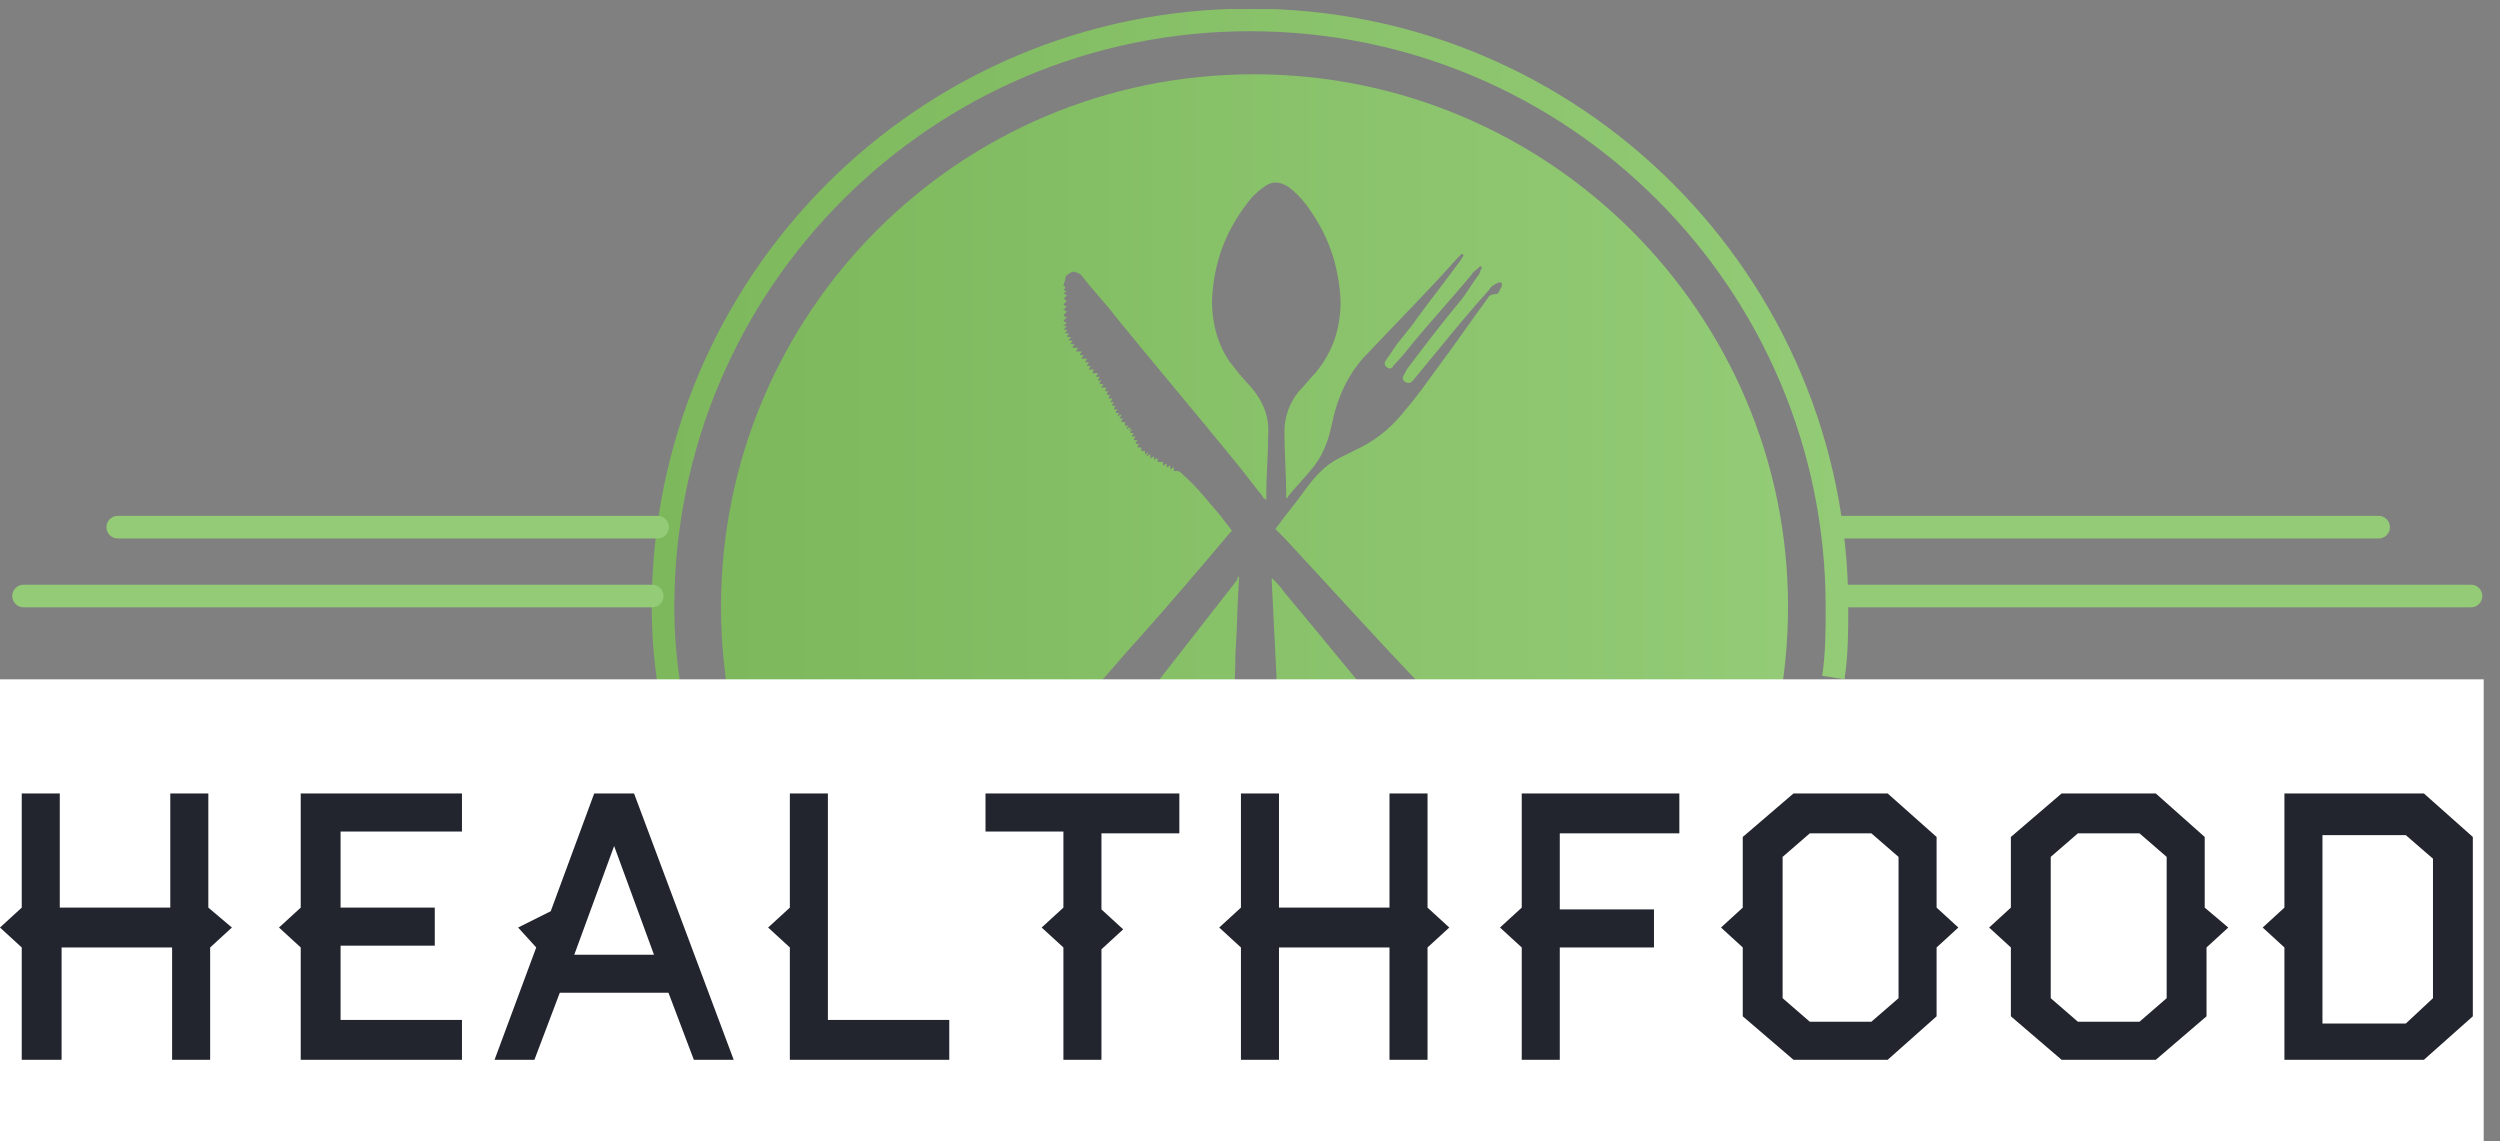 <svg width="138" height="63" viewBox="0 0 138 63" fill="none" xmlns="http://www.w3.org/2000/svg">
<rect x="0" y="0" width="138" height="63" fill="#808080" stroke="none"/>
<g clip-path="url(#clip0)">
<path d="M101.2 37.4C101.4 36.1 101.4 34.8 101.4 33.5C101.4 15.6 86.9 1.1 69 1.1C51.1 1.1 36.6 15.6 36.6 33.5C36.6 34.9 36.7 36.2 36.9 37.6" stroke="url(#paint0_linear)" stroke-width="1.247" stroke-miterlimit="10"/>
<path d="M69.2 4.1C52.9 4.1 39.8 17.3 39.8 33.5C39.8 49.8 53 62.9 69.2 62.9C85.4 62.9 98.7 49.8 98.7 33.5C98.7 17.3 85.5 4.1 69.2 4.1ZM82.1 16.5C81.2 17.7 80.4 18.9 79.5 20.1C78.9 20.9 78.3 21.8 77.6 22.6C76.9 23.5 76.1 24.2 75.1 24.7C74.7 24.9 74.3 25.1 73.9 25.3C73.1 25.7 72.5 26.4 72 27.1C71.5 27.8 70.9 28.5 70.4 29.2C70.6 29.4 70.7 29.5 70.9 29.7C73.5 32.5 76.1 35.4 78.8 38.2C79 38.4 79.2 38.6 79.3 38.8C79.7 39.5 79.4 40.4 78.7 40.7C78.1 40.9 77.6 40.8 77.2 40.3C75.1 37.8 73 35.2 70.9 32.7C70.7 32.4 70.5 32.2 70.2 31.9C70.2 32 70.2 32 70.2 32.1C70.3 34.1 70.4 36.1 70.5 38.1C70.5 38.6 70.5 39.1 70.5 39.6C70.5 40.4 69.8 41 69 40.8C68.5 40.7 68.1 40.2 68.1 39.6C68.1 38.4 68.2 37.2 68.2 36C68.3 34.6 68.3 33.2 68.4 31.8C68.3 31.9 68.3 31.9 68.3 32C66.2 34.7 64 37.5 61.9 40.2C61.5 40.7 61.1 40.8 60.5 40.7C59.8 40.5 59.2 39.4 59.9 38.6C60.9 37.5 61.9 36.3 62.9 35.2C64.6 33.3 66.3 31.3 67.9 29.4C67.9 29.4 67.9 29.4 68 29.3C67.8 29 67.6 28.8 67.4 28.5C66.7 27.7 66.1 26.9 65.3 26.2C65.2 26.1 65.1 26 65 26C65 26 64.9 26 64.8 26C64.8 26 64.8 25.9 64.8 25.8C64.7 25.8 64.7 25.9 64.6 25.9C64.6 25.8 64.6 25.8 64.6 25.7C64.5 25.7 64.5 25.8 64.4 25.8C64.4 25.7 64.4 25.7 64.4 25.6C64.3 25.6 64.3 25.7 64.2 25.7C64.2 25.6 64.2 25.6 64.2 25.5C64 25.5 63.9 25.5 63.9 25.5C63.9 25.4 63.9 25.4 63.9 25.3C63.8 25.3 63.8 25.3 63.7 25.4C63.7 25.3 63.7 25.3 63.7 25.2C63.6 25.2 63.6 25.3 63.5 25.3C63.5 25.2 63.5 25.2 63.5 25.1C63.4 25.1 63.4 25.1 63.3 25.2C63.3 25.1 63.3 25.1 63.4 25C63.3 25 63.3 25 63.2 25.1C63.2 25 63.2 25 63.2 24.9C63.1 24.9 63.1 24.9 63 24.9C63 24.8 63 24.8 63 24.7C62.9 24.7 62.9 24.7 62.8 24.7C62.8 24.6 62.8 24.6 62.9 24.5C62.8 24.5 62.8 24.5 62.7 24.5C62.7 24.4 62.7 24.4 62.8 24.3C62.7 24.3 62.7 24.3 62.6 24.3C62.6 24.2 62.6 24.2 62.7 24.1C62.6 24.1 62.6 24.1 62.5 24.1C62.5 24 62.5 24 62.6 23.9C62.5 23.9 62.5 23.9 62.4 23.9C62.4 23.8 62.4 23.8 62.5 23.7C62.4 23.7 62.4 23.7 62.3 23.8C62.3 23.7 62.4 23.7 62.4 23.6C62.3 23.6 62.3 23.6 62.2 23.7C62.2 23.6 62.2 23.6 62.3 23.5C62.2 23.5 62.2 23.5 62.1 23.5C62.1 23.4 62.1 23.4 62.1 23.3C62 23.3 62 23.3 61.9 23.3C61.9 23.2 61.9 23.2 62 23.1C61.9 23.1 61.9 23.1 61.8 23.1C61.8 23 61.9 23 61.9 22.9C61.8 22.9 61.8 22.9 61.7 23C61.7 22.9 61.7 22.9 61.8 22.8C61.7 22.8 61.7 22.8 61.6 22.8C61.6 22.7 61.6 22.7 61.7 22.6C61.6 22.6 61.6 22.6 61.5 22.6C61.5 22.5 61.5 22.5 61.6 22.4C61.5 22.4 61.5 22.4 61.4 22.4C61.4 22.3 61.4 22.3 61.5 22.2C61.4 22.2 61.4 22.2 61.3 22.2C61.3 22.1 61.4 22.1 61.4 22C61.3 22 61.3 22 61.2 22C61.2 21.9 61.2 21.9 61.3 21.8C61.2 21.8 61.2 21.8 61.1 21.8C61.1 21.7 61.1 21.7 61.2 21.6C61.1 21.6 61 21.6 61 21.6C61 21.5 61.1 21.4 61.1 21.4C61 21.4 60.9 21.4 60.8 21.4C60.8 21.3 60.9 21.3 60.9 21.2C60.8 21.2 60.7 21.2 60.7 21.2C60.7 21.1 60.7 21.1 60.8 21C60.7 21 60.6 21 60.6 21C60.6 20.9 60.7 20.9 60.7 20.8C60.6 20.8 60.5 20.8 60.5 20.8C60.5 20.7 60.6 20.7 60.6 20.6C60.5 20.6 60.4 20.6 60.3 20.6C60.3 20.5 60.4 20.4 60.4 20.4C60.3 20.4 60.2 20.4 60.1 20.4C60.1 20.3 60.2 20.3 60.2 20.2C60.1 20.2 60 20.2 60 20.2C60 20.1 60.1 20.1 60.1 20C60 20 59.9 20 59.9 20C59.9 19.9 60 19.9 60 19.8C59.9 19.8 59.8 19.8 59.7 19.8C59.7 19.7 59.8 19.7 59.8 19.6C59.7 19.6 59.7 19.6 59.6 19.6C59.6 19.5 59.7 19.5 59.7 19.4C59.6 19.4 59.5 19.4 59.4 19.4C59.4 19.3 59.5 19.3 59.5 19.2C59.4 19.2 59.3 19.2 59.2 19.2C59.2 19.1 59.3 19.1 59.3 19C59.2 19 59.1 19 59.1 19C59.1 18.9 59.2 18.9 59.2 18.8C59.1 18.8 59 18.8 59 18.8C59 18.7 59.1 18.7 59.1 18.6C59 18.6 59 18.6 58.9 18.6C58.9 18.5 59 18.5 59 18.4C58.9 18.4 58.9 18.4 58.8 18.4C58.8 18.3 58.9 18.3 58.9 18.2C58.8 18.2 58.8 18.2 58.7 18.2C58.8 18.1 58.8 18.1 58.9 18C58.8 18 58.7 18 58.7 18C58.8 17.9 58.8 17.9 58.9 17.8C58.8 17.8 58.8 17.8 58.7 17.7C58.8 17.6 58.8 17.6 58.9 17.5C58.8 17.5 58.8 17.5 58.7 17.4C58.8 17.3 58.8 17.3 58.9 17.2C58.8 17.2 58.8 17.1 58.7 17.1C58.8 17 58.8 17 58.9 16.9C58.8 16.9 58.8 16.9 58.7 16.8C58.8 16.7 58.8 16.7 58.9 16.6C58.8 16.6 58.8 16.5 58.7 16.5C58.8 16.4 58.8 16.4 58.9 16.3C58.8 16.3 58.8 16.2 58.7 16.2C58.7 16.2 58.8 16.1 58.9 16.1C58.8 16.1 58.8 16 58.7 16C58.8 15.9 58.9 15.8 58.7 15.8C58.7 15.7 58.8 15.5 58.8 15.4C58.8 15.2 59 15.1 59.2 15C59.4 15 59.6 15.1 59.7 15.2C60.3 16 61 16.7 61.6 17.5C63.8 20.2 66 22.8 68.2 25.5C68.7 26.1 69.2 26.8 69.7 27.4C69.7 27.5 69.8 27.5 69.9 27.6C69.9 27.4 69.9 27.3 69.9 27.2C69.9 26.2 70 25.2 70 24.1C70.1 23 69.7 22.1 69 21.3C68.6 20.9 68.3 20.5 67.9 20C67.2 19 66.9 17.8 66.9 16.6C67 14.4 67.7 12.6 69.1 10.9C69.3 10.7 69.5 10.5 69.8 10.3C70.2 10 70.6 10 71.1 10.3C71.5 10.6 71.8 10.9 72.1 11.3C73.3 12.9 73.9 14.6 74 16.6C74 18.1 73.6 19.4 72.6 20.6C72.3 20.9 72 21.3 71.7 21.6C71.2 22.2 70.9 23 70.9 23.8C70.9 25 71 26.2 71 27.4C71 27.4 71 27.4 71 27.5C71 27.5 71.1 27.5 71.1 27.4C71.5 26.9 72 26.4 72.4 25.9C73 25.2 73.3 24.4 73.5 23.5C73.8 22 74.4 20.6 75.5 19.5C77.1 17.8 78.8 16.1 80.4 14.3C80.5 14.2 80.6 14.1 80.7 14C80.7 14 80.7 14 80.8 14.1C80.7 14.2 80.7 14.3 80.6 14.4C79.8 15.5 79 16.5 78.2 17.6C77.8 18.2 77.3 18.7 76.9 19.3C76.8 19.5 76.6 19.7 76.5 19.9C76.4 20 76.4 20.2 76.6 20.3C76.7 20.4 76.9 20.3 76.9 20.2C77.3 19.8 77.7 19.3 78.1 18.8C79.1 17.6 80.2 16.4 81.2 15.2C81.3 15 81.5 14.9 81.7 14.7C81.7 14.7 81.8 14.7 81.8 14.8C81.7 14.9 81.7 15.1 81.6 15.2C81.3 15.6 81 16.1 80.7 16.5C79.7 17.7 78.7 19 77.8 20.2C77.7 20.3 77.6 20.5 77.5 20.7C77.4 20.8 77.4 21 77.6 21.1C77.8 21.2 77.9 21.1 78 21C78.5 20.4 78.9 19.9 79.4 19.3C80.3 18.2 81.2 17.1 82.2 16C82.3 15.8 82.5 15.7 82.7 15.6C82.7 15.6 82.8 15.6 82.9 15.6C82.9 15.7 82.9 15.7 82.9 15.8C82.8 16 82.7 16.2 82.6 16.3C81.4 17.9 80.2 19.4 79 20.9C78.9 21.1 78.7 21.3 78.6 21.5C78.5 21.6 78.5 21.8 78.7 21.9C78.9 22 78.9 21.9 79 21.8C79.6 21.1 80.3 20.3 80.9 19.5C81.7 18.6 82.5 17.7 83.2 16.8C83.3 16.7 83.5 16.5 83.6 16.4C83.6 16.4 83.7 16.3 83.8 16.3C82.3 16.1 82.2 16.3 82.1 16.5Z" fill="url(#paint1_linear)"/>
<path d="M36 32.9H1.3" stroke="url(#paint2_linear)" stroke-width="1.247" stroke-miterlimit="10" stroke-linecap="round" stroke-linejoin="round"/>
<path d="M36.3 29.1H6.5" stroke="url(#paint3_linear)" stroke-width="1.247" stroke-miterlimit="10" stroke-linecap="round" stroke-linejoin="round"/>
<path d="M101.7 32.9H136.4" stroke="url(#paint4_linear)" stroke-width="1.247" stroke-miterlimit="10" stroke-linecap="round" stroke-linejoin="round"/>
<path d="M101.4 29.1H131.3" stroke="url(#paint5_linear)" stroke-width="1.247" stroke-miterlimit="10" stroke-linecap="round" stroke-linejoin="round"/>
<rect x="-5" y="37.5" width="151" height="32" fill="white"/>
<path d="M12.8 51.2L11.6 52.3V58.5H9.5V52.3H3.4V58.5H1.2V52.3L0 51.2L1.2 50.1V43.8H3.3V50.1H9.4V43.8H11.5V50.1L12.8 51.2Z" fill="#22242E"/>
<path d="M25.5 58.5H16.6V52.3L15.4 51.2L16.6 50.1V43.8H25.5V45.9H18.8V50.1H24V52.2H18.8V56.3H25.5V58.5Z" fill="#22242E"/>
<path d="M40.5 58.5H38.3L36.9 54.8H30.9L29.5 58.5H27.3L29.6 52.3L28.6 51.2L30.4 50.3L32.8 43.8H35L40.5 58.5ZM36.1 52.7L33.9 46.7L31.7 52.7H36.1Z" fill="#22242E"/>
<path d="M52.5 58.5H43.6V52.3L42.4 51.2L43.6 50.1V43.8H45.7V56.3H52.4V58.5H52.5Z" fill="#22242E"/>
<path d="M65.1 46H60.8V50.2L62 51.3L60.8 52.4V58.5H58.7V52.3L57.5 51.2L58.7 50.1V45.9H54.4V43.8H65.1V46Z" fill="#22242E"/>
<path d="M80 51.2L78.8 52.3V58.5H76.7V52.3H70.6V58.5H68.5V52.3L67.3 51.2L68.5 50.1V43.8H70.6V50.1H76.7V43.8H78.8V50.1L80 51.2Z" fill="#22242E"/>
<path d="M92.7 46H86.1V50.2H91.3V52.3H86.1V58.5H84V52.3L82.8 51.2L84 50.1V43.8H92.7V46Z" fill="#22242E"/>
<path d="M108.1 51.2L106.9 52.3V56.1L104.2 58.5H99L96.2 56.1V52.3L95 51.2L96.2 50.1V46.2L99 43.8H104.2L106.9 46.2V50.1L108.1 51.2ZM104.8 55.1V47.3L103.3 46H99.9L98.4 47.3V55.1L99.9 56.4H103.3L104.8 55.1Z" fill="#22242E"/>
<path d="M123 51.2L121.8 52.3V56.1L119 58.5H113.8L111 56.1V52.3L109.8 51.2L111 50.1V46.2L113.8 43.8H119L121.7 46.2V50.1L123 51.2ZM119.6 55.1V47.3L118.1 46H114.7L113.2 47.3V55.1L114.7 56.4H118.1L119.6 55.1Z" fill="#22242E"/>
<path d="M136.5 56.1L133.8 58.5H126.1V52.3L124.9 51.2L126.1 50.1V43.8H133.8L136.5 46.2V56.1ZM134.3 55.1V47.4L132.8 46.1H128.2V56.5H132.8L134.3 55.1Z" fill="#22242E"/>
</g>
<defs>
<linearGradient id="paint0_linear" x1="35.976" y1="19.077" x2="102.009" y2="19.077" gradientUnits="userSpaceOnUse">
<stop stop-color="#7DB85C"/>
<stop offset="1" stop-color="#93CB76"/>
</linearGradient>
<linearGradient id="paint1_linear" x1="39.76" y1="33.516" x2="98.656" y2="33.516" gradientUnits="userSpaceOnUse">
<stop stop-color="#7DB85C"/>
<stop offset="1" stop-color="#93CB76"/>
</linearGradient>
<linearGradient id="paint2_linear" x1="-nan" y1="-nan" x2="-nan" y2="-nan" gradientUnits="userSpaceOnUse">
<stop stop-color="#93CB76"/>
<stop offset="1" stop-color="#7DB85C"/>
</linearGradient>
<linearGradient id="paint3_linear" x1="-nan" y1="-nan" x2="-nan" y2="-nan" gradientUnits="userSpaceOnUse">
<stop offset="0.031" stop-color="#93CB76"/>
<stop offset="1" stop-color="#7DB85C"/>
</linearGradient>
<linearGradient id="paint4_linear" x1="-nan" y1="-nan" x2="-nan" y2="-nan" gradientUnits="userSpaceOnUse">
<stop stop-color="#93CB76"/>
<stop offset="1" stop-color="#7DB85C"/>
</linearGradient>
<linearGradient id="paint5_linear" x1="-nan" y1="-nan" x2="-nan" y2="-nan" gradientUnits="userSpaceOnUse">
<stop stop-color="#93CB76"/>
<stop offset="1" stop-color="#7DB85C"/>
</linearGradient>
<clipPath id="clip0">
<rect width="137.1" height="62.5" fill="white" transform="translate(0 0.5)"/>
</clipPath>
</defs>
</svg>
